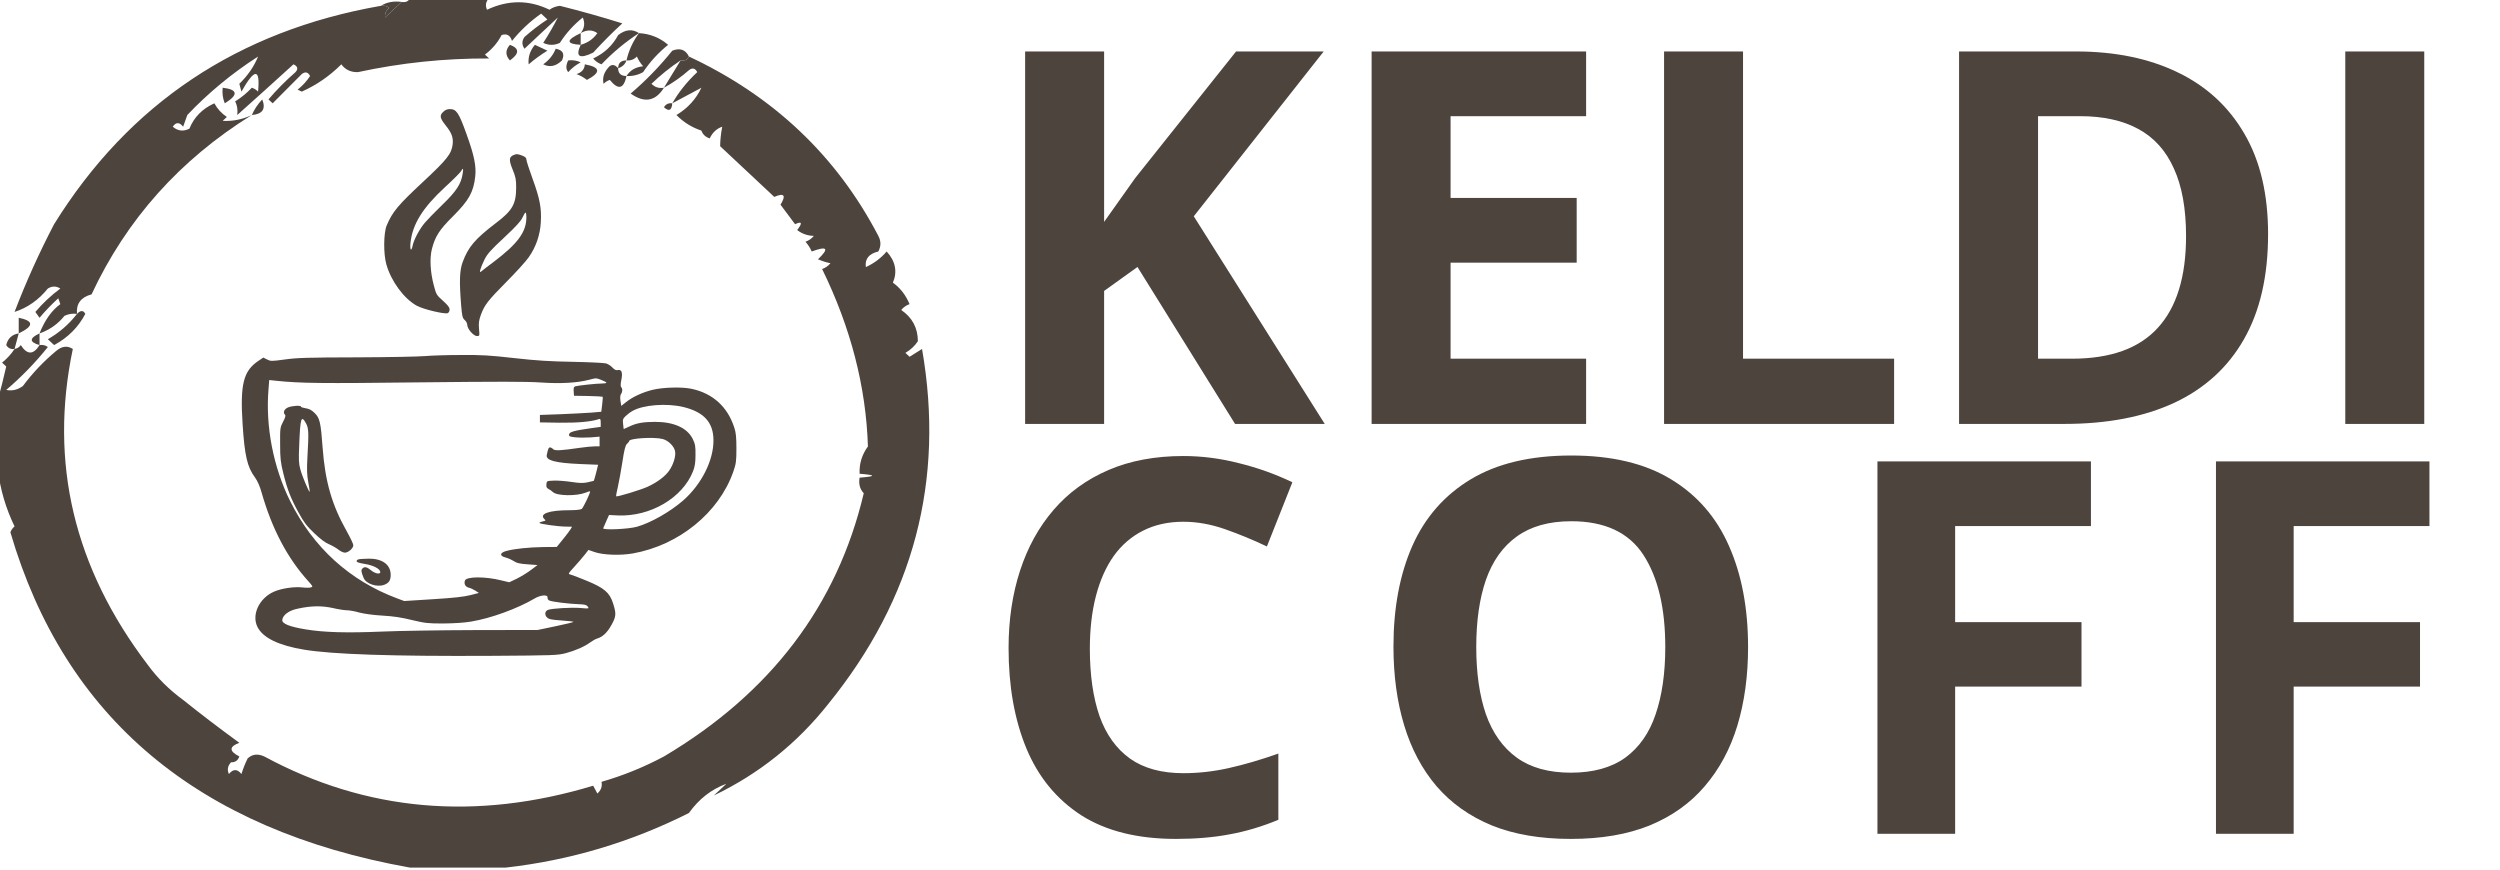 <svg width="230" height="80" viewBox="0 0 230 80" fill="none" xmlns="http://www.w3.org/2000/svg">
<path d="M121.875 39H113.625L104.648 24.562L101.578 26.766V39H94.312V4.734H101.578V20.414C102.062 19.742 102.539 19.07 103.008 18.398C103.477 17.727 103.953 17.055 104.438 16.383L113.719 4.734H121.781L109.828 19.898L121.875 39ZM145.922 39H126.188V4.734H145.922V10.688H133.453V18.211H145.055V24.164H133.453V33H145.922V39ZM153.094 39V4.734H160.359V33H174.258V39H153.094ZM208.664 21.539C208.664 25.398 207.922 28.625 206.438 31.219C204.969 33.797 202.836 35.742 200.039 37.055C197.242 38.352 193.875 39 189.938 39H180.234V4.734H190.992C194.586 4.734 197.703 5.375 200.344 6.656C202.984 7.922 205.031 9.805 206.484 12.305C207.938 14.789 208.664 17.867 208.664 21.539ZM201.117 21.727C201.117 19.195 200.742 17.117 199.992 15.492C199.258 13.852 198.164 12.641 196.711 11.859C195.273 11.078 193.492 10.688 191.367 10.688H187.5V33H190.617C194.164 33 196.797 32.055 198.516 30.164C200.25 28.273 201.117 25.461 201.117 21.727ZM215.766 39V4.734H223.031V39H215.766Z" fill="#4D443D"/>
<path d="M108.867 48.001C107.477 48.001 106.242 48.274 105.164 48.821C104.102 49.352 103.203 50.126 102.469 51.141C101.75 52.157 101.203 53.383 100.828 54.821C100.453 56.258 100.266 57.876 100.266 59.672C100.266 62.094 100.562 64.165 101.156 65.883C101.766 67.587 102.703 68.891 103.969 69.797C105.234 70.688 106.867 71.133 108.867 71.133C110.258 71.133 111.648 70.977 113.039 70.665C114.445 70.352 115.969 69.907 117.609 69.329V75.422C116.094 76.047 114.602 76.493 113.133 76.758C111.664 77.04 110.016 77.18 108.188 77.18C104.656 77.18 101.75 76.454 99.469 75.001C97.203 73.532 95.523 71.485 94.43 68.86C93.336 66.219 92.789 63.141 92.789 59.626C92.789 57.032 93.141 54.657 93.844 52.501C94.547 50.344 95.578 48.477 96.938 46.899C98.297 45.321 99.977 44.102 101.977 43.243C103.977 42.383 106.273 41.954 108.867 41.954C110.57 41.954 112.273 42.172 113.977 42.61C115.695 43.032 117.336 43.618 118.898 44.368L116.555 50.274C115.273 49.665 113.984 49.133 112.688 48.68C111.391 48.227 110.117 48.001 108.867 48.001ZM160.823 59.532C160.823 62.172 160.495 64.579 159.839 66.751C159.183 68.907 158.183 70.766 156.839 72.329C155.511 73.891 153.823 75.094 151.777 75.938C149.73 76.766 147.308 77.18 144.511 77.18C141.714 77.18 139.292 76.766 137.245 75.938C135.198 75.094 133.503 73.891 132.159 72.329C130.831 70.766 129.839 68.899 129.183 66.727C128.527 64.555 128.198 62.141 128.198 59.485C128.198 55.938 128.777 52.852 129.933 50.227C131.105 47.587 132.902 45.54 135.323 44.087C137.745 42.633 140.823 41.907 144.558 41.907C148.277 41.907 151.331 42.633 153.722 44.087C156.128 45.54 157.909 47.587 159.066 50.227C160.237 52.868 160.823 55.969 160.823 59.532ZM135.816 59.532C135.816 61.922 136.112 63.985 136.706 65.719C137.316 67.438 138.261 68.766 139.542 69.704C140.823 70.626 142.48 71.087 144.511 71.087C146.573 71.087 148.245 70.626 149.527 69.704C150.808 68.766 151.737 67.438 152.316 65.719C152.909 63.985 153.206 61.922 153.206 59.532C153.206 55.938 152.534 53.11 151.191 51.047C149.847 48.985 147.636 47.954 144.558 47.954C142.511 47.954 140.839 48.422 139.542 49.36C138.261 50.282 137.316 51.61 136.706 53.344C136.112 55.063 135.816 57.126 135.816 59.532ZM179.873 76.712H172.725V42.446H192.366V48.399H179.873V57.235H191.498V63.165H179.873V76.712ZM211.017 76.712H203.869V42.446H223.509V48.399H211.017V57.235H222.642V63.165H211.017V76.712Z" fill="#4D443D"/>
<g clip-path="url(#clip0_177_4879)">
<path fill-rule="evenodd" clip-rule="evenodd" d="M37.721 -0.181C40.147 -0.181 42.573 -0.181 44.998 -0.181C44.69 0.15 44.627 0.509 44.806 0.895C46.757 -0.02 48.672 -0.02 50.551 0.895C50.829 0.695 51.148 0.575 51.509 0.536C53.441 1.019 55.356 1.557 57.253 2.151C56.315 3.013 55.422 3.91 54.572 4.841C53.303 5.457 52.92 5.218 53.423 4.124C54.086 3.935 54.597 3.576 54.955 3.048C54.495 2.723 53.984 2.723 53.423 3.048C53.773 2.603 53.837 2.125 53.615 1.613C52.781 2.276 52.078 3.053 51.509 3.944C50.998 4.184 50.487 4.184 49.977 3.944C50.508 3.122 50.955 2.344 51.317 1.613C50.296 2.569 49.275 3.526 48.253 4.483C47.998 4.124 47.998 3.765 48.253 3.406C48.917 2.815 49.619 2.277 50.36 1.792C50.168 1.613 49.977 1.433 49.785 1.254C48.764 1.971 47.87 2.808 47.104 3.765C46.942 3.243 46.623 3.063 46.147 3.227C45.782 3.928 45.271 4.526 44.615 5.021C44.742 5.14 44.87 5.26 44.998 5.379C40.92 5.36 36.899 5.778 32.934 6.635C32.279 6.657 31.768 6.418 31.402 5.918C30.336 6.986 29.123 7.823 27.764 8.429C27.636 8.369 27.509 8.309 27.381 8.249C27.836 7.884 28.219 7.465 28.53 6.994C28.338 6.627 28.082 6.568 27.764 6.814C26.87 7.711 25.977 8.608 25.083 9.505C24.955 9.385 24.828 9.266 24.7 9.146C25.449 8.265 26.279 7.427 27.189 6.635C27.453 6.337 27.389 6.097 26.998 5.918C25.271 7.492 23.547 9.046 21.828 10.581C21.885 10.106 21.821 9.687 21.636 9.326C22.204 8.974 22.714 8.555 23.168 8.07C23.393 8.145 23.584 8.265 23.743 8.429C23.948 6.263 23.437 6.263 22.211 8.429C22.147 8.19 22.083 7.95 22.019 7.711C22.807 6.941 23.381 6.104 23.743 5.2C21.337 6.747 19.167 8.541 17.232 10.581C17.104 10.94 16.977 11.299 16.849 11.657C16.507 11.223 16.188 11.223 15.892 11.657C16.36 12.057 16.871 12.117 17.424 11.837C17.856 10.774 18.622 9.997 19.721 9.505C20.001 10.019 20.384 10.438 20.87 10.761C20.743 10.88 20.615 11 20.487 11.119C21.415 11.168 22.308 10.988 23.168 10.581C16.552 14.691 11.637 20.192 8.423 27.083C7.445 27.341 6.998 27.939 7.083 28.877C6.68 28.823 6.297 28.883 5.934 29.056C5.316 29.82 4.55 30.358 3.636 30.671C4.12 29.453 4.759 28.556 5.551 27.98C5.487 27.801 5.423 27.622 5.36 27.442C4.747 28 4.173 28.598 3.636 29.236C3.509 29.056 3.381 28.877 3.253 28.698C3.936 27.892 4.702 27.175 5.551 26.545C5.168 26.306 4.785 26.306 4.402 26.545C3.549 27.598 2.528 28.316 1.338 28.698C2.389 25.951 3.602 23.26 4.977 20.626C11.866 9.534 21.887 2.837 35.041 0.536C35.324 0.489 35.579 0.549 35.806 0.716C35.518 0.956 35.391 1.255 35.423 1.613C35.934 1.134 36.445 0.656 36.955 0.178C37.335 0.239 37.59 0.12 37.721 -0.181Z" fill="#4D443D"/>
<path fill-rule="evenodd" clip-rule="evenodd" d="M35.041 0.536C35.584 0.195 36.222 0.076 36.955 0.178C36.445 0.656 35.934 1.134 35.423 1.613C35.391 1.255 35.518 0.956 35.806 0.716C35.579 0.549 35.324 0.489 35.041 0.536Z" fill="#4D443D"/>
<path fill-rule="evenodd" clip-rule="evenodd" d="M45.764 1.613C46.696 1.919 46.633 2.278 45.573 2.689C45.393 2.303 45.457 1.944 45.764 1.613Z" fill="#4D443D"/>
<path fill-rule="evenodd" clip-rule="evenodd" d="M58.785 3.048C59.811 3.109 60.705 3.468 61.466 4.124C60.568 4.846 59.802 5.683 59.168 6.635C58.695 6.903 58.184 7.022 57.636 6.994C57.961 6.468 58.471 6.169 59.168 6.097C58.928 5.828 58.737 5.529 58.594 5.2C58.337 5.47 58.018 5.59 57.636 5.559C57.844 4.648 58.227 3.811 58.785 3.048Z" fill="#4D443D"/>
<path fill-rule="evenodd" clip-rule="evenodd" d="M53.423 3.048C53.423 3.406 53.423 3.765 53.423 4.124C52.06 4.046 52.06 3.687 53.423 3.048Z" fill="#4D443D"/>
<path fill-rule="evenodd" clip-rule="evenodd" d="M49.211 4.124C49.584 4.298 49.967 4.478 50.36 4.662C49.751 5.037 49.176 5.456 48.636 5.918C48.567 5.261 48.758 4.663 49.211 4.124Z" fill="#4D443D"/>
<path fill-rule="evenodd" clip-rule="evenodd" d="M46.913 4.124C47.797 4.448 47.797 4.927 46.913 5.559C46.482 5.089 46.482 4.611 46.913 4.124Z" fill="#4D443D"/>
<path fill-rule="evenodd" clip-rule="evenodd" d="M51.126 4.483C51.787 4.605 51.978 4.964 51.7 5.559C51.149 6.102 50.575 6.221 49.977 5.917C50.517 5.534 50.9 5.056 51.126 4.483Z" fill="#4D443D"/>
<path fill-rule="evenodd" clip-rule="evenodd" d="M58.785 3.048C57.52 3.873 56.372 4.83 55.339 5.917C55.029 5.807 54.774 5.628 54.573 5.379C55.594 4.901 56.36 4.184 56.871 3.227C57.538 2.705 58.177 2.645 58.785 3.048Z" fill="#4D443D"/>
<path fill-rule="evenodd" clip-rule="evenodd" d="M63.381 5.2C71.159 8.839 76.967 14.339 80.807 21.702C81.062 22.181 81.062 22.659 80.807 23.137C79.938 23.344 79.555 23.822 79.658 24.572C80.406 24.23 81.045 23.752 81.573 23.137C82.383 24.033 82.575 24.989 82.147 26.007C82.825 26.494 83.335 27.151 83.679 27.98C83.37 28.091 83.114 28.27 82.913 28.518C83.93 29.216 84.441 30.172 84.445 31.388C84.165 31.823 83.782 32.182 83.296 32.465C83.424 32.584 83.552 32.704 83.679 32.823C84.069 32.575 84.452 32.336 84.828 32.106C86.933 44.189 84.06 55.071 76.211 64.752C73.343 68.378 69.833 71.188 65.679 73.182C66.062 72.823 66.445 72.465 66.828 72.106C65.44 72.619 64.291 73.516 63.381 74.796C58.053 77.476 52.436 79.15 46.53 79.819C43.594 79.819 40.658 79.819 37.721 79.819C18.206 76.335 5.951 66.051 0.956 48.967C1.036 48.757 1.163 48.577 1.339 48.429C0.535 46.764 0.024 45.031 -0.193 43.227C-0.193 41.075 -0.193 38.922 -0.193 36.77C0.077 35.791 0.332 34.774 0.573 33.72C0.445 33.601 0.317 33.481 0.19 33.361C0.653 32.989 1.036 32.57 1.339 32.106C1.575 32.066 1.766 31.947 1.913 31.747C2.496 32.66 3.07 32.66 3.636 31.747C3.919 31.7 4.175 31.76 4.402 31.927C3.256 33.358 1.98 34.674 0.573 35.873C1.112 35.986 1.622 35.866 2.105 35.514C2.984 34.331 4.005 33.255 5.168 32.285C5.696 31.84 6.206 31.78 6.7 32.106C4.505 42.558 6.803 52.244 13.594 61.164C14.488 62.386 15.573 63.462 16.849 64.393C18.39 65.631 20.114 66.946 22.019 68.339C21.066 68.69 21.066 69.109 22.019 69.595C21.891 69.964 21.635 70.144 21.253 70.133C20.946 70.464 20.882 70.823 21.062 71.209C21.445 70.731 21.828 70.731 22.211 71.209C22.368 70.706 22.559 70.228 22.785 69.774C23.207 69.38 23.718 69.32 24.317 69.595C33.676 74.651 43.761 75.548 54.573 72.285C54.7 72.525 54.828 72.763 54.956 73.003C55.295 72.707 55.422 72.348 55.339 71.927C57.319 71.359 59.233 70.582 61.083 69.595C70.899 63.767 77.027 55.695 79.466 45.379C79.109 44.996 78.981 44.518 79.083 43.944C80.615 43.825 80.615 43.705 79.083 43.586C79.043 42.66 79.298 41.824 79.849 41.075C79.676 35.581 78.272 30.14 75.636 24.752C75.946 24.641 76.201 24.462 76.402 24.213C76.059 24.153 75.676 24.033 75.253 23.855C76.309 22.845 76.118 22.605 74.679 23.137C74.536 22.809 74.344 22.51 74.105 22.24C74.414 22.13 74.669 21.951 74.871 21.702C74.3 21.69 73.79 21.511 73.339 21.164C73.849 20.504 73.785 20.325 73.147 20.626C72.7 20.028 72.254 19.43 71.807 18.832C72.339 17.959 72.148 17.719 71.232 18.115C69.297 16.302 67.637 14.747 66.253 13.451C66.261 12.874 66.324 12.277 66.445 11.657C65.924 11.839 65.541 12.198 65.296 12.734C64.905 12.606 64.649 12.367 64.53 12.016C63.64 11.719 62.874 11.24 62.232 10.581C63.265 9.962 64.031 9.125 64.53 8.07C63.637 8.548 62.743 9.027 61.849 9.505C62.449 8.46 63.215 7.504 64.147 6.635C63.955 6.269 63.7 6.209 63.381 6.456C62.672 7.084 61.906 7.622 61.083 8.07C61.594 7.233 62.105 6.396 62.615 5.559C62.995 5.62 63.25 5.501 63.381 5.2Z" fill="#4D443D"/>
<path fill-rule="evenodd" clip-rule="evenodd" d="M57.637 5.559C57.509 5.917 57.254 6.157 56.871 6.276C56.871 5.798 57.126 5.559 57.637 5.559Z" fill="#4D443D"/>
<path fill-rule="evenodd" clip-rule="evenodd" d="M52.275 5.559C52.678 5.505 53.06 5.565 53.423 5.738C52.985 5.969 52.602 6.268 52.275 6.635C52.05 6.372 52.05 6.013 52.275 5.559Z" fill="#4D443D"/>
<path fill-rule="evenodd" clip-rule="evenodd" d="M53.806 5.918C55.249 6.181 55.313 6.659 53.998 7.352C53.711 7.128 53.391 6.949 53.041 6.814C53.522 6.665 53.777 6.366 53.806 5.918Z" fill="#4D443D"/>
<path fill-rule="evenodd" clip-rule="evenodd" d="M56.87 6.276C56.87 6.755 57.126 6.994 57.636 6.994C57.387 8.188 56.876 8.308 56.104 7.352C55.88 7.428 55.688 7.547 55.53 7.711C55.409 7.206 55.537 6.728 55.913 6.276C56.208 5.882 56.527 5.882 56.87 6.276Z" fill="#4D443D"/>
<path fill-rule="evenodd" clip-rule="evenodd" d="M63.381 5.2C63.25 5.501 62.995 5.62 62.615 5.559C61.662 6.188 60.769 6.906 59.934 7.711C60.25 8.029 60.633 8.149 61.083 8.07C60.306 9.324 59.284 9.503 58.02 8.608C59.416 7.419 60.692 6.103 61.849 4.662C62.559 4.385 63.069 4.564 63.381 5.2Z" fill="#4D443D"/>
<path fill-rule="evenodd" clip-rule="evenodd" d="M20.488 8.07C21.888 8.24 21.952 8.718 20.679 9.505C20.491 9.041 20.428 8.563 20.488 8.07Z" fill="#4D443D"/>
<path fill-rule="evenodd" clip-rule="evenodd" d="M23.169 10.581C23.391 10.068 23.71 9.589 24.126 9.146C24.474 10.023 24.155 10.502 23.169 10.581Z" fill="#4D443D"/>
<path fill-rule="evenodd" clip-rule="evenodd" d="M61.849 9.505C61.796 10.164 61.54 10.284 61.083 9.864C61.258 9.578 61.514 9.458 61.849 9.505Z" fill="#4D443D"/>
<path fill-rule="evenodd" clip-rule="evenodd" d="M72.19 15.245C72.645 15.961 72.389 16.26 71.424 16.142C71.761 15.888 72.016 15.589 72.19 15.245Z" fill="#4D443D"/>
<path fill-rule="evenodd" clip-rule="evenodd" d="M8.615 17.397C8.562 18.056 8.306 18.176 7.849 17.756C8.024 17.47 8.279 17.35 8.615 17.397Z" fill="#4D443D"/>
<path fill-rule="evenodd" clip-rule="evenodd" d="M76.403 17.756C77.35 17.845 77.35 18.084 76.403 18.474C76.034 18.305 76.034 18.066 76.403 17.756Z" fill="#4D443D"/>
<path fill-rule="evenodd" clip-rule="evenodd" d="M11.296 18.474C11.504 18.495 11.632 18.615 11.679 18.832C10.427 19.714 10.299 19.595 11.296 18.474Z" fill="#4D443D"/>
<path fill-rule="evenodd" clip-rule="evenodd" d="M7.849 19.909C7.796 20.567 7.54 20.687 7.083 20.267C7.258 19.981 7.513 19.862 7.849 19.909Z" fill="#4D443D"/>
<path fill-rule="evenodd" clip-rule="evenodd" d="M1.722 30.671C1.722 30.193 1.722 29.714 1.722 29.236C3.125 29.52 3.125 29.999 1.722 30.671Z" fill="#4D443D"/>
<path fill-rule="evenodd" clip-rule="evenodd" d="M7.083 28.877C7.414 28.532 7.669 28.532 7.849 28.877C7.205 30.106 6.248 31.063 4.977 31.747C4.785 31.568 4.594 31.388 4.402 31.209C5.47 30.592 6.364 29.815 7.083 28.877Z" fill="#4D443D"/>
<path fill-rule="evenodd" clip-rule="evenodd" d="M1.722 30.671C1.594 31.149 1.466 31.628 1.339 32.106C1.003 32.153 0.748 32.033 0.573 31.747C0.718 31.133 1.101 30.774 1.722 30.671Z" fill="#4D443D"/>
<path fill-rule="evenodd" clip-rule="evenodd" d="M3.636 30.671C3.636 31.03 3.636 31.388 3.636 31.747C2.685 31.474 2.685 31.116 3.636 30.671Z" fill="#4D443D"/>
<path fill-rule="evenodd" clip-rule="evenodd" d="M81.764 30.671C83.051 30.923 83.179 31.401 82.147 32.106C82.195 31.707 82.067 31.229 81.764 30.671Z" fill="#4D443D"/>
<path fill-rule="evenodd" clip-rule="evenodd" d="M80.615 34.617C80.951 34.57 81.206 34.69 81.381 34.976C80.497 35.468 80.242 35.349 80.615 34.617Z" fill="#4D443D"/>
<path fill-rule="evenodd" clip-rule="evenodd" d="M3.253 37.487C3.405 37.119 3.661 37.059 4.019 37.308C4.275 37.666 4.53 38.025 4.785 38.384C4.179 38.315 3.669 38.016 3.253 37.487Z" fill="#4D443D"/>
<path fill-rule="evenodd" clip-rule="evenodd" d="M3.253 37.487C3.249 38.271 2.866 38.57 2.104 38.384C2.439 38.009 2.822 37.71 3.253 37.487Z" fill="#4D443D"/>
<path fill-rule="evenodd" clip-rule="evenodd" d="M2.87 41.075C3.692 41.145 3.756 41.504 3.062 42.151C2.877 41.811 2.813 41.452 2.87 41.075Z" fill="#4D443D"/>
<path fill-rule="evenodd" clip-rule="evenodd" d="M80.998 49.326C81.281 49.279 81.537 49.339 81.764 49.505C81.121 50.733 80.482 50.853 79.849 49.864C80.213 49.642 80.532 49.702 80.807 50.043C80.984 49.83 81.048 49.591 80.998 49.326Z" fill="#4D443D"/>
<path fill-rule="evenodd" clip-rule="evenodd" d="M2.104 51.119C2.808 51.169 2.936 51.408 2.487 51.837C2.182 51.673 2.054 51.434 2.104 51.119Z" fill="#4D443D"/>
<path fill-rule="evenodd" clip-rule="evenodd" d="M79.083 51.119C79.787 51.169 79.914 51.408 79.466 51.837C79.161 51.673 79.033 51.434 79.083 51.119Z" fill="#4D443D"/>
<path fill-rule="evenodd" clip-rule="evenodd" d="M58.019 71.568C58.474 72.284 58.219 72.583 57.253 72.465C57.591 72.211 57.846 71.911 58.019 71.568Z" fill="#4D443D"/>
<path d="M40.787 10.281C40.421 10.614 40.462 10.859 40.985 11.515C41.56 12.23 41.717 12.661 41.644 13.287C41.529 14.169 41.142 14.659 38.852 16.794C36.636 18.86 36.113 19.477 35.58 20.731C35.287 21.416 35.266 23.355 35.548 24.335C35.988 25.882 37.159 27.469 38.34 28.125C38.947 28.458 40.881 28.918 41.184 28.811C41.288 28.771 41.362 28.634 41.362 28.477C41.362 28.282 41.205 28.076 40.745 27.665C40.159 27.145 40.128 27.087 39.908 26.244C39.584 25.02 39.522 23.776 39.731 22.924C40.034 21.749 40.41 21.152 41.665 19.908C43.139 18.439 43.568 17.675 43.725 16.206C43.819 15.256 43.63 14.306 42.919 12.337C42.219 10.379 41.989 10.036 41.393 10.036C41.153 10.036 40.954 10.114 40.787 10.281ZM42.564 15.981C42.428 16.911 41.979 17.607 40.703 18.831C40.055 19.457 39.323 20.212 39.082 20.496C38.581 21.093 38.068 22.063 37.964 22.591C37.838 23.199 37.702 23.013 37.765 22.347C37.943 20.633 38.884 19.115 40.944 17.215C41.686 16.539 42.344 15.873 42.418 15.746C42.606 15.413 42.648 15.471 42.564 15.981Z" fill="#4D443D"/>
<path d="M47.194 14.289C46.828 14.465 46.817 14.759 47.163 15.601C47.434 16.248 47.487 16.512 47.487 17.217C47.487 18.774 47.152 19.362 45.615 20.527C43.712 21.977 43.074 22.721 42.562 24.122C42.28 24.876 42.248 25.914 42.426 28.098C42.51 29.097 42.552 29.273 42.761 29.45C42.886 29.557 42.991 29.763 42.991 29.9C42.991 30.262 43.576 30.919 43.88 30.919C44.12 30.919 44.13 30.899 44.068 30.253C44.026 29.734 44.057 29.469 44.235 28.98C44.569 28.059 44.883 27.657 46.598 25.924C47.466 25.052 48.386 24.043 48.647 23.662C49.306 22.731 49.693 21.615 49.755 20.439C49.829 19.156 49.672 18.304 49.003 16.463C48.689 15.601 48.428 14.798 48.428 14.681C48.428 14.524 48.323 14.426 48.051 14.318C47.612 14.152 47.518 14.142 47.194 14.289ZM48.428 19.979C48.428 21.35 47.633 22.418 45.395 24.112C44.904 24.474 44.423 24.846 44.319 24.935C44.141 25.082 44.13 25.072 44.193 24.798C44.235 24.631 44.402 24.22 44.58 23.867C44.841 23.348 45.166 22.986 46.389 21.85C47.476 20.831 47.926 20.341 48.072 20.008C48.177 19.764 48.302 19.558 48.354 19.558C48.396 19.558 48.428 19.744 48.428 19.979Z" fill="#4D443D"/>
<path d="M39.112 32.759C38.6 32.808 35.777 32.866 32.839 32.876C28.333 32.886 27.308 32.915 26.211 33.072C24.966 33.239 24.904 33.239 24.569 33.072L24.224 32.896L23.775 33.199C22.384 34.13 22.081 35.354 22.321 39.056C22.509 41.935 22.75 42.964 23.451 43.914C23.691 44.247 23.91 44.736 24.067 45.314C25.029 48.673 26.451 51.367 28.375 53.482C28.793 53.952 28.804 53.982 28.605 54.04C28.48 54.08 28.113 54.08 27.789 54.04C27.005 53.962 25.866 54.138 25.186 54.442C23.837 55.049 23.137 56.557 23.68 57.664C24.172 58.673 25.615 59.378 27.978 59.77C30.581 60.201 36.112 60.387 45.124 60.338C51 60.299 51.272 60.289 52.046 60.093C52.934 59.858 53.781 59.486 54.325 59.084C54.524 58.937 54.806 58.781 54.952 58.741C55.444 58.594 55.872 58.193 56.249 57.507C56.688 56.714 56.709 56.469 56.406 55.519C56.092 54.52 55.59 54.089 53.959 53.423C53.279 53.139 52.61 52.885 52.474 52.855C52.244 52.797 52.265 52.767 52.851 52.131C53.185 51.758 53.614 51.269 53.802 51.024L54.137 50.593L54.67 50.779C55.454 51.063 57.054 51.122 58.225 50.916C62.449 50.162 66.129 47.185 67.457 43.414C67.718 42.67 67.75 42.435 67.75 41.26C67.75 40.251 67.708 39.8 67.561 39.36C66.945 37.43 65.585 36.196 63.641 35.775C62.763 35.579 61.006 35.628 60.044 35.863C59.114 36.089 58.183 36.519 57.577 37.009L57.158 37.342L57.085 36.892C57.043 36.598 57.054 36.363 57.138 36.245C57.284 36.03 57.284 35.746 57.148 35.618C57.085 35.56 57.085 35.315 57.169 34.923C57.305 34.247 57.179 33.953 56.803 34.051C56.667 34.081 56.521 34.002 56.343 33.816C56.207 33.66 55.946 33.493 55.757 33.434C55.569 33.385 54.2 33.317 52.704 33.288C50.582 33.248 49.401 33.18 47.32 32.945C45.03 32.69 44.33 32.641 42.354 32.661C41.089 32.661 39.635 32.71 39.112 32.759ZM55.339 34.962C55.59 35.06 55.789 35.168 55.789 35.207C55.789 35.256 55.59 35.285 55.339 35.285C54.848 35.285 53.227 35.462 52.934 35.54C52.788 35.589 52.757 35.677 52.778 36L52.809 36.412L54.105 36.431C54.827 36.451 55.423 36.48 55.444 36.5C55.465 36.51 55.444 36.833 55.402 37.205L55.318 37.881L54.43 37.959C53.938 37.998 52.673 38.057 51.607 38.106L49.672 38.175V38.517V38.86L51.502 38.889C53.175 38.909 54.44 38.792 55.13 38.547C55.224 38.508 55.266 38.605 55.266 38.88V39.272L54.409 39.389C52.83 39.614 52.391 39.732 52.359 39.957C52.328 40.143 52.391 40.172 52.913 40.231C53.238 40.27 53.875 40.27 54.336 40.241L55.161 40.172V40.613V41.064H54.722C54.471 41.064 53.855 41.123 53.332 41.201C51.575 41.456 51.032 41.485 50.885 41.318C50.802 41.23 50.676 41.162 50.603 41.162C50.477 41.162 50.425 41.269 50.3 41.867C50.206 42.356 51.073 42.592 53.363 42.69L55.026 42.758L54.848 43.483C54.743 43.884 54.649 44.217 54.628 44.237C54.607 44.247 54.346 44.305 54.053 44.374C53.635 44.462 53.321 44.452 52.548 44.335C52.014 44.257 51.293 44.198 50.938 44.217C50.3 44.247 50.3 44.247 50.268 44.56C50.247 44.795 50.289 44.893 50.456 44.981C50.582 45.04 50.77 45.177 50.875 45.275C51.251 45.628 53.029 45.657 53.875 45.324C54.084 45.236 54.262 45.187 54.283 45.206C54.356 45.265 53.666 46.705 53.52 46.822C53.405 46.891 52.987 46.94 52.391 46.94C50.509 46.94 49.568 47.273 50.091 47.763C50.227 47.89 50.206 47.91 49.934 47.968C49.756 48.008 49.62 48.066 49.62 48.105C49.62 48.203 51.356 48.448 52.098 48.448L52.631 48.458L52.464 48.732C52.359 48.889 52.046 49.31 51.753 49.663L51.22 50.319L49.976 50.329C48.658 50.348 47.32 50.485 46.578 50.691C45.982 50.848 45.94 51.142 46.483 51.279C46.682 51.328 46.965 51.445 47.111 51.533C47.529 51.807 47.738 51.866 48.627 51.925L49.453 51.984L48.836 52.444C48.491 52.708 47.905 53.061 47.529 53.247L46.849 53.57L46.118 53.394C44.633 53.022 42.897 53.032 42.772 53.414C42.667 53.707 42.814 53.982 43.106 54.06C43.263 54.089 43.535 54.217 43.723 54.334L44.058 54.55L43.263 54.755C42.678 54.902 41.747 55.01 39.824 55.127L37.189 55.294L36.582 55.069C32.181 53.433 28.825 50.387 26.692 46.098C25.144 42.983 24.412 39.213 24.705 35.785L24.768 34.962L25.406 35.031C27.654 35.266 29.567 35.285 38.538 35.178C45.846 35.099 48.397 35.099 49.746 35.188C51.565 35.315 53.081 35.227 54.189 34.943C54.858 34.766 54.837 34.766 55.339 34.962ZM62.846 37.44C64.759 37.9 65.638 38.86 65.638 40.515C65.648 42.356 64.54 44.56 62.856 46.039C61.665 47.077 59.898 48.086 58.612 48.458C57.817 48.683 55.412 48.791 55.496 48.595C55.527 48.517 55.663 48.213 55.789 47.919L56.029 47.381L56.845 47.42C59.835 47.547 62.794 45.804 63.756 43.365C63.933 42.915 63.986 42.552 63.986 41.847C63.996 41.044 63.954 40.839 63.724 40.368C63.212 39.36 61.989 38.811 60.253 38.811C59.145 38.821 58.559 38.919 57.869 39.252L57.378 39.477L57.326 39.017C57.273 38.625 57.305 38.527 57.545 38.292C57.702 38.135 57.984 37.92 58.183 37.812C59.155 37.244 61.32 37.078 62.846 37.44ZM60.964 40.388C61.487 40.525 62.01 41.044 62.104 41.504C62.198 41.955 61.957 42.738 61.55 43.316C61.184 43.835 60.473 44.364 59.594 44.776C58.957 45.069 56.772 45.735 56.688 45.657C56.667 45.637 56.73 45.246 56.845 44.785C56.949 44.325 57.138 43.287 57.263 42.484C57.43 41.367 57.535 40.976 57.681 40.839C57.796 40.74 57.88 40.623 57.88 40.584C57.88 40.319 60.159 40.182 60.964 40.388ZM50.373 54.99C50.362 55.078 50.425 55.196 50.53 55.245C50.76 55.362 52.339 55.558 53.269 55.588C53.802 55.607 53.959 55.647 54.074 55.803C54.21 55.999 54.21 56.009 53.353 55.931C52.558 55.872 50.802 55.97 50.425 56.107C50.028 56.244 50.111 56.783 50.54 56.939C50.697 56.998 51.262 57.067 51.795 57.096C52.318 57.125 52.757 57.184 52.757 57.214C52.757 57.243 52.014 57.429 51.105 57.615L49.463 57.958L43.713 57.968C40.555 57.977 36.697 58.036 35.139 58.105C31.909 58.242 29.797 58.183 28.093 57.899C26.618 57.654 25.928 57.37 25.97 57.028C26.023 56.577 26.577 56.166 27.382 55.999C28.647 55.725 29.588 55.715 30.623 55.94C31.125 56.058 31.71 56.146 31.93 56.146C32.139 56.146 32.651 56.234 33.048 56.352C33.488 56.469 34.334 56.587 35.192 56.636C36.206 56.694 36.969 56.812 37.91 57.047C39.112 57.331 39.343 57.361 40.785 57.361C41.779 57.351 42.72 57.292 43.347 57.184C45.177 56.881 47.613 55.989 49.17 55.069C49.746 54.726 50.425 54.677 50.373 54.99Z" fill="#4D443D"/>
<path d="M26.473 37.495C26.128 37.662 26.012 37.965 26.232 38.171C26.295 38.23 26.232 38.455 26.044 38.798C25.772 39.317 25.762 39.395 25.772 40.855C25.772 42.157 25.814 42.539 26.065 43.548C26.441 45.066 26.755 45.859 27.476 47.171C27.957 48.053 28.219 48.396 28.909 49.052C29.463 49.581 29.923 49.933 30.268 50.07C30.55 50.188 30.937 50.413 31.125 50.56C31.313 50.717 31.585 50.844 31.732 50.844C32.045 50.844 32.505 50.443 32.505 50.158C32.505 50.041 32.223 49.453 31.888 48.856C30.529 46.447 29.912 44.292 29.682 41.197C29.515 38.886 29.421 38.465 28.961 38.014C28.679 37.73 28.459 37.613 28.135 37.564C27.895 37.525 27.696 37.466 27.696 37.417C27.696 37.27 26.828 37.329 26.473 37.495ZM28.156 38.955C28.396 39.385 28.417 39.797 28.281 42.079C28.219 43.244 28.239 43.714 28.365 44.38C28.449 44.831 28.511 45.222 28.49 45.242C28.428 45.301 27.8 43.812 27.633 43.185C27.487 42.686 27.466 42.275 27.529 40.952C27.623 38.426 27.717 38.151 28.156 38.955Z" fill="#4D443D"/>
<path d="M32.995 51.458C32.891 51.477 32.807 51.555 32.807 51.634C32.807 51.722 33.058 51.8 33.539 51.879C34.302 51.996 34.93 52.31 34.982 52.594C35.045 52.868 34.532 52.799 34.135 52.466C33.738 52.143 33.529 52.104 33.33 52.319C33.204 52.456 33.236 52.642 33.455 53.171C33.675 53.72 34.7 54.053 35.358 53.798C35.787 53.632 35.944 53.387 35.944 52.887C35.944 51.947 35.17 51.379 33.905 51.399C33.508 51.408 33.089 51.428 32.995 51.458Z" fill="#4D443D"/>
</g>
<defs>
<clipPath id="clip0_177_4879">
<rect width="90" height="80" fill="white"/>
</clipPath>
</defs>
</svg>
